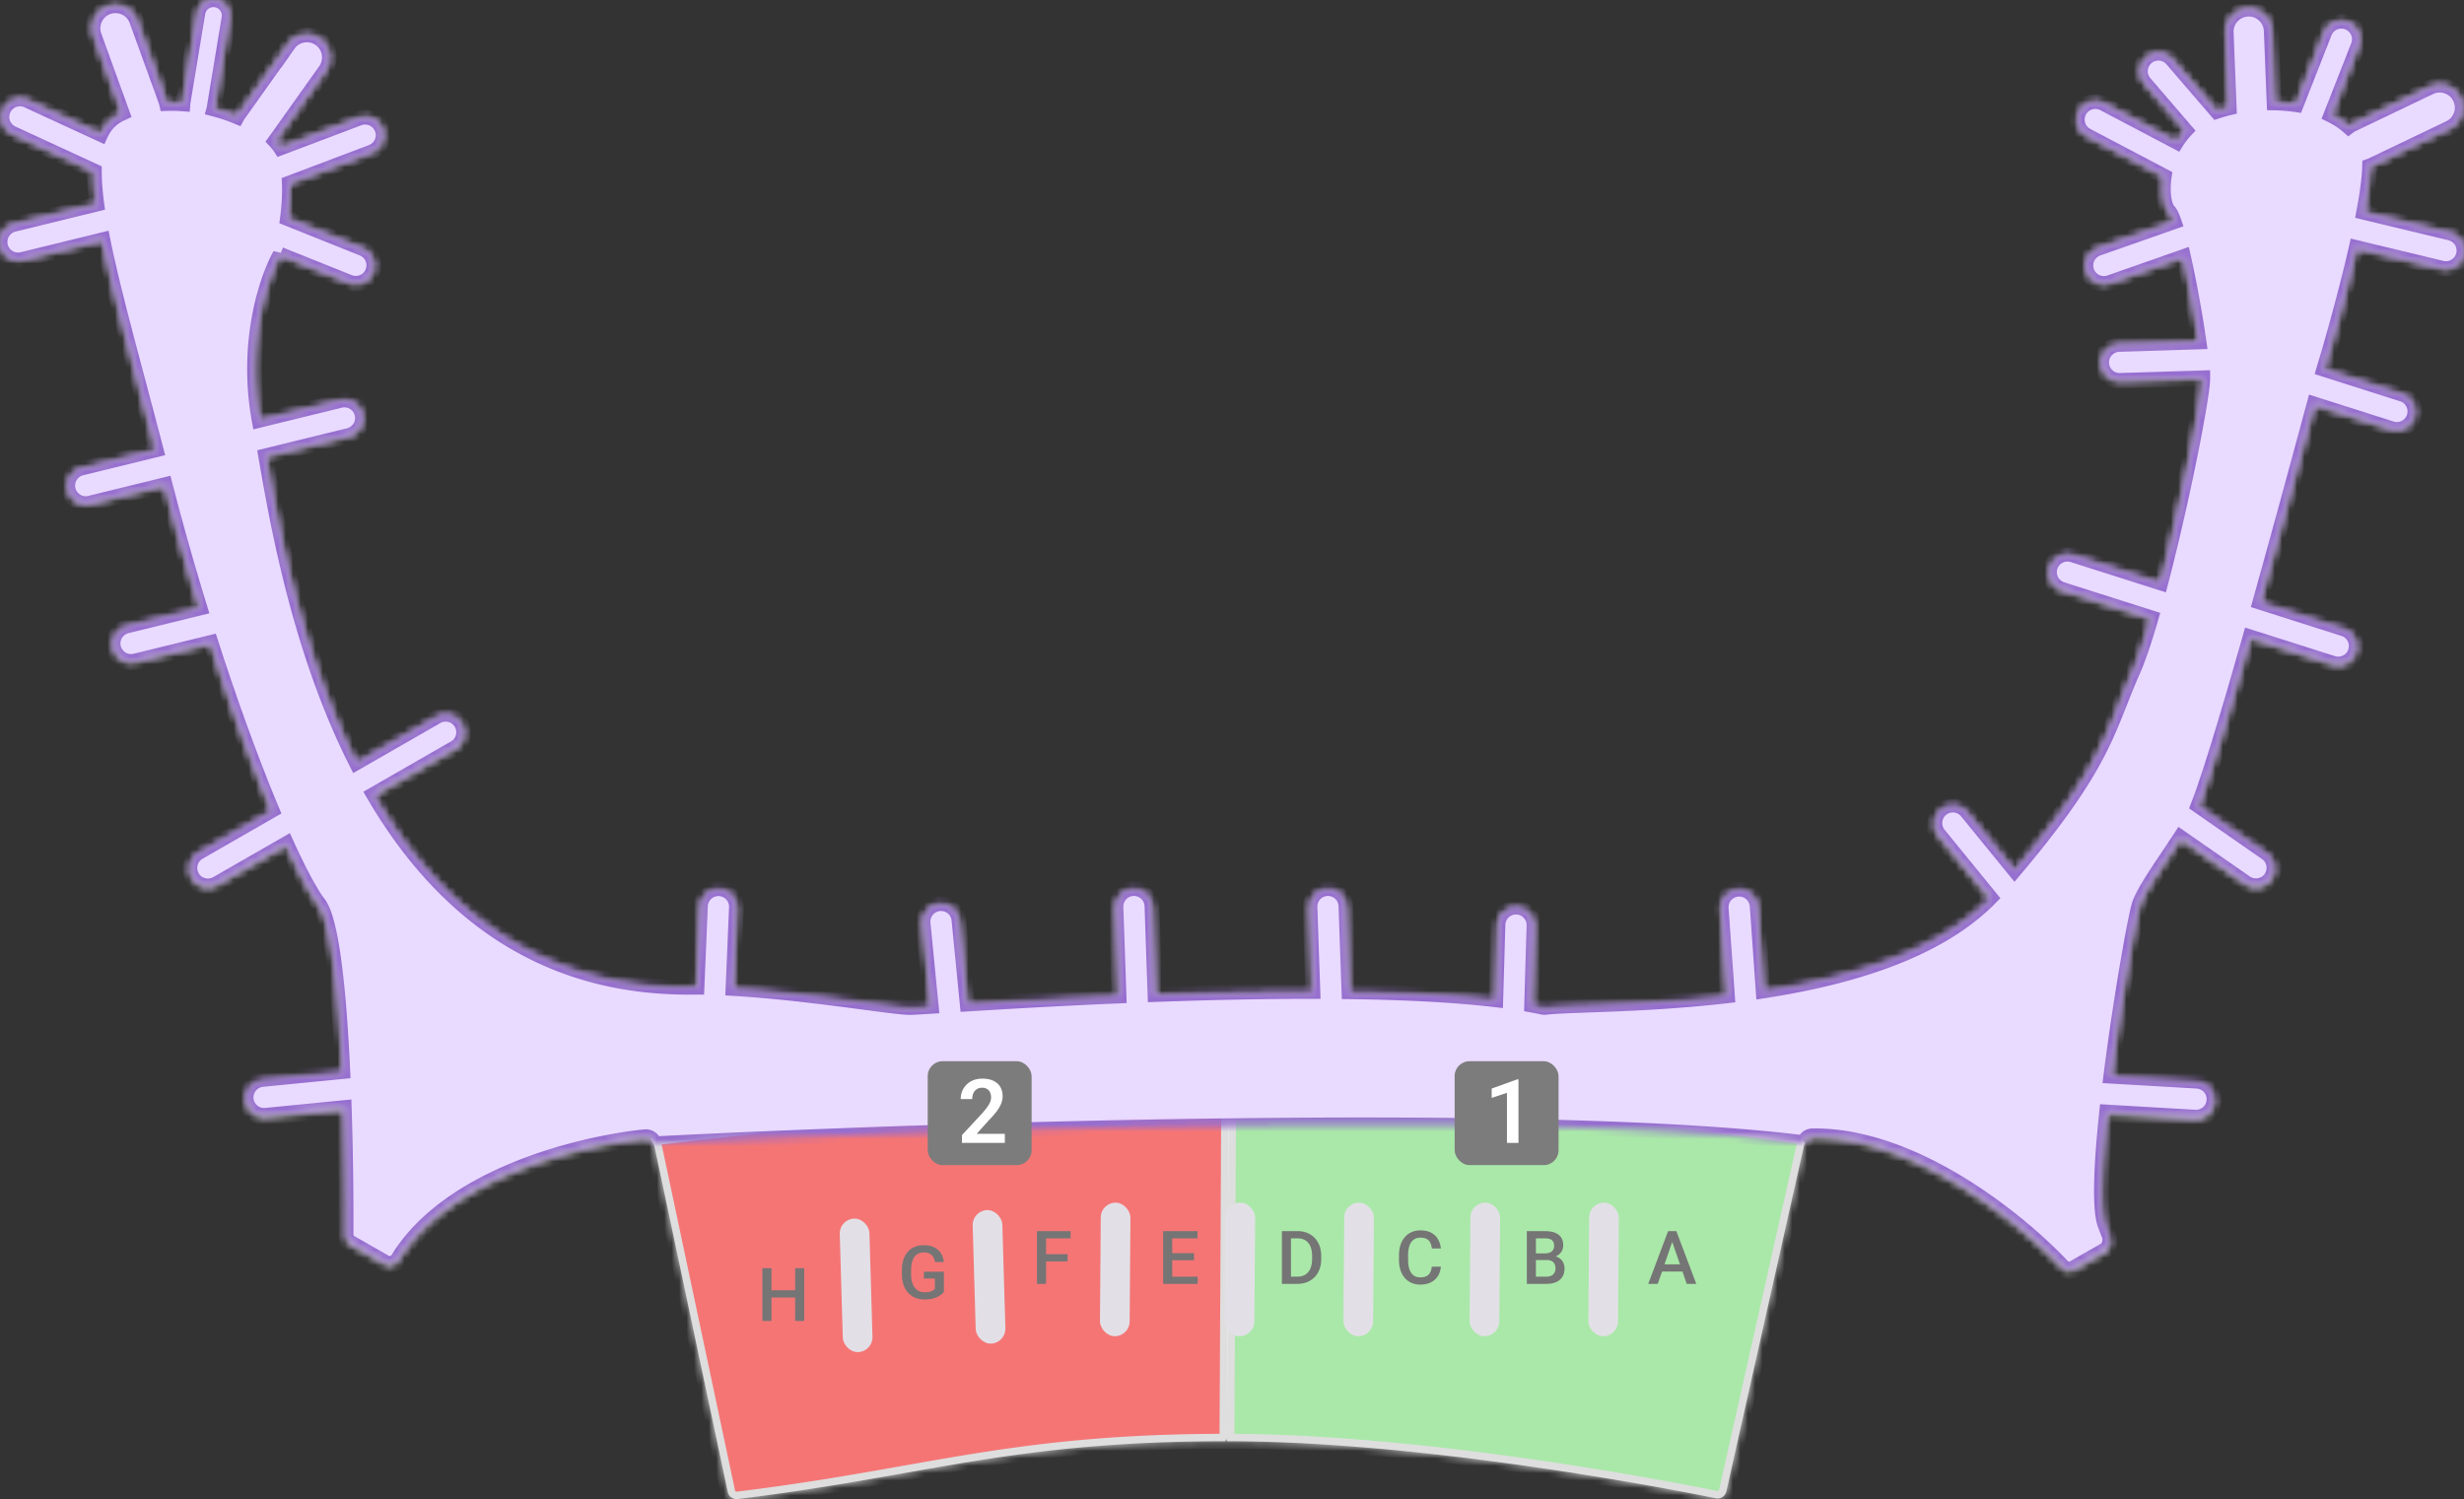 <svg width="332" height="202" viewBox="0 0 332 202" fill="none" xmlns="http://www.w3.org/2000/svg"><rect x="0" y="0" width="332" height="202" fill="#333333" stroke="none"/><mask id="a" fill="#fff"><path d="M26.652 1.785a2.128 2.128 0 1 1 4.198.695l-1.984 12.021a2.15 2.15 0 0 1-.046.215c1.1.286 2.156.642 3.14 1.053a3.07 3.07 0 0 1 .204-.33l6.695-9.433a3.036 3.036 0 0 1 4.24-.716 3.05 3.05 0 0 1 .715 4.247l-6.695 9.433-.056.076c.285.304.53.612.73.922l10.57-4.007a2.43 2.43 0 0 1 3.135 1.417 2.438 2.438 0 0 1-1.414 3.142l-11.1 4.207c.068 1.555-.048 3.216-.25 4.769l10.115 4.062a2.438 2.438 0 0 1 1.353 3.168 2.43 2.43 0 0 1-3.162 1.356l-9.285-3.729a1.392 1.392 0 0 1-.037.07c-1.793 3.195-4.69 11.82-2.791 22.32l10.944-2.685a2.437 2.437 0 0 1 1.156 4.734L35.8 61.546c1.593 9.189 4.555 26.254 12.21 41.436l10.869-6.255a2.43 2.43 0 0 1 3.32.9 2.44 2.44 0 0 1-.898 3.327l-10.97 6.312c8.45 14.506 21.756 26.284 43.094 26.018l.249.001.234.001.463-10.969a2.434 2.434 0 0 1 2.532-2.332 2.435 2.435 0 0 1 2.327 2.537l-.46 10.933c6.248.366 12.888 1.243 17.64 1.871 3.031.401 5.295.7 6.198.7.301 0 1.298-.059 2.864-.158l-1.106-11.256a2.437 2.437 0 0 1 2.182-2.664 2.434 2.434 0 0 1 2.659 2.187l1.122 11.426c5.113-.318 12.333-.744 20.443-1.09l-.416-11.984a2.434 2.434 0 0 1 2.346-2.52 2.434 2.434 0 0 1 2.515 2.35l.415 11.961c6.875-.251 14.184-.425 21.262-.418l-.395-11.373a2.434 2.434 0 0 1 2.346-2.52 2.434 2.434 0 0 1 2.515 2.35l.402 11.578c7.27.1 14.117.424 19.774 1.091l.299-10.22a2.434 2.434 0 0 1 2.502-2.364 2.435 2.435 0 0 1 2.36 2.507l-.316 10.789c.5.091.985.187 1.454.286.134.029.247.035.383.02 1.239-.138 3.268-.212 5.862-.305 4.775-.173 11.466-.415 18.667-1.257l-.834-11.785a2.436 2.436 0 0 1 2.254-2.603 2.434 2.434 0 0 1 2.598 2.259l.812 11.479c11.506-1.769 23.502-5.29 30.615-12.586l-6.947-8.54a2.44 2.44 0 0 1 .348-3.428 2.429 2.429 0 0 1 3.422.349l6.429 7.903c9.895-11.738 11.949-16.946 14.17-22.583.538-1.364 1.086-2.754 1.757-4.267.756-1.704 1.603-4.245 2.471-7.235l-12.009-3.83a2.438 2.438 0 0 1-1.58-3.061 2.43 2.43 0 0 1 3.055-1.583l11.825 3.77c2.907-11.13 5.662-25.134 5.662-27.659v-.024l-11.15.351a2.434 2.434 0 0 1-2.507-2.359 2.435 2.435 0 0 1 2.354-2.512l10.799-.34c-.494-3.46-1.289-7.916-2.096-11.5l-9.912 3.481a2.43 2.43 0 0 1-3.099-1.493 2.438 2.438 0 0 1 1.49-3.106l10.257-3.603c-.252-.724-.488-1.227-.696-1.436-.63-.631-.947-2.52-.625-4.71l-10.419-5.492a2.44 2.44 0 0 1-1.021-3.29 2.43 2.43 0 0 1 3.285-1.023l9.827 5.179a9.9 9.9 0 0 1 1.199-1.553l-5.502-6.407a2.44 2.44 0 0 1 .258-3.436 2.428 2.428 0 0 1 3.429.257l6.022 7.013a19.11 19.11 0 0 1 1.675-.481l-.407-10.183a3.044 3.044 0 0 1 2.916-3.166 3.042 3.042 0 0 1 3.159 2.922l.39 9.763a22.12 22.12 0 0 1 2.978.242l3.813-9.726a2.43 2.43 0 0 1 3.153-1.377 2.438 2.438 0 0 1 1.374 3.16l-3.667 9.352c.871.43 1.672.952 2.376 1.575a3.08 3.08 0 0 1 .546-.336l10.419-4.999a3.038 3.038 0 0 1 4.055 1.432 3.049 3.049 0 0 1-1.429 4.063l-10.42 4.998a3.03 3.03 0 0 1-.332.137c-.036 1.602-.341 3.788-.798 6.237l11.647 2.808a2.437 2.437 0 0 1-1.137 4.739l-11.509-2.775c-1.517 6.661-3.552 13.725-4.28 16.095-.026.087-.059.197-.097.33l10.584 3.375a2.437 2.437 0 0 1-1.475 4.644l-10.405-3.318-1.05 3.878-.001.003c-1.656 6.12-3.937 14.55-6.261 22.872l11.289 3.6a2.437 2.437 0 0 1 1.579 3.06 2.43 2.43 0 0 1-3.054 1.584l-11.134-3.55c-2.757 9.742-5.421 18.687-7.011 22.774l9.191 6.399a2.44 2.44 0 0 1 .609 3.392 2.43 2.43 0 0 1-3.385.611l-8.791-6.121c-.573.874-1.132 1.712-1.664 2.507-1.788 2.677-3.262 4.883-3.851 6.455-.494 1.322-2.509 12.5-3.862 23.28l11.611.679a2.435 2.435 0 0 1 2.286 2.574 2.433 2.433 0 0 1-2.569 2.291l-11.891-.695c-.761 7.211-1.047 13.486-.135 15.429.137.41.276.765.41 1.069.326.734.12 1.761-.576 2.159l-4.153 2.378a1.232 1.232 0 0 1-1.51-.23c-6.068-6.427-20.128-17.748-33.679-17.589a1.177 1.177 0 0 0-1.125.932l-10.478 46.66a1.207 1.207 0 0 1-1.418.936c-6.514-1.319-39.308-7.682-65.875-7.682-19.223 0-30.696 2.03-43.527 4.301-6.671 1.181-13.708 2.426-22.392 3.485a1.223 1.223 0 0 1-1.342-.953l-9.883-46.604a1.188 1.188 0 0 0-1.28-.948c-9.027.937-26.457 5.327-33.278 16.476-.36.587-1.117.81-1.713.469l-4.675-2.677a1.206 1.206 0 0 1-.614-1.057c.026-4.649-.03-10.841-.236-17.147l-10.553 1.037a2.434 2.434 0 0 1-2.658-2.187 2.435 2.435 0 0 1 2.183-2.663l10.837-1.065c-.486-10.524-1.45-20.331-3.225-22.658-1.079-1.413-2.588-4.21-4.36-8.113l-9.367 5.391a2.43 2.43 0 0 1-3.32-.9 2.439 2.439 0 0 1 .898-3.326l9.837-5.662c-2.522-6.048-5.392-13.806-8.24-22.658l-10.2 2.502a2.437 2.437 0 0 1-1.157-4.734l9.891-2.426a378.039 378.039 0 0 1-4.701-16.643L12.13 67.926a2.437 2.437 0 0 1-1.157-4.734l10.057-2.466c-.824-3.172-1.624-6.185-2.382-9.04l-.01-.034-.004-.017v-.001c-2.006-7.553-3.715-13.986-4.775-19.266L3.011 35.03a2.437 2.437 0 0 1-1.157-4.734l11.185-2.743c-.216-1.638-.332-3.123-.33-4.453L1.694 18.012a2.439 2.439 0 0 1-1.19-3.233 2.43 2.43 0 0 1 3.226-1.193l9.845 4.547c.567-1.237 1.43-2.149 2.637-2.73.086-.04.173-.082.26-.121L12.688 4.807a3.048 3.048 0 0 1 1.823-3.9 3.038 3.038 0 0 1 3.893 1.826l3.934 10.883c.043.119.078.239.105.359a20.734 20.734 0 0 1 2.201.046c.005-.072.013-.144.025-.216l1.984-12.02Z"/></mask><path d="M26.652 1.785a2.128 2.128 0 1 1 4.198.695l-1.984 12.021a2.15 2.15 0 0 1-.046.215c1.1.286 2.156.642 3.14 1.053a3.07 3.07 0 0 1 .204-.33l6.695-9.433a3.036 3.036 0 0 1 4.24-.716 3.05 3.05 0 0 1 .715 4.247l-6.695 9.433-.056.076c.285.304.53.612.73.922l10.57-4.007a2.43 2.43 0 0 1 3.135 1.417 2.438 2.438 0 0 1-1.414 3.142l-11.1 4.207c.068 1.555-.048 3.216-.25 4.769l10.115 4.062a2.438 2.438 0 0 1 1.353 3.168 2.43 2.43 0 0 1-3.162 1.356l-9.285-3.729a1.392 1.392 0 0 1-.037.07c-1.793 3.195-4.69 11.82-2.791 22.32l10.944-2.685a2.437 2.437 0 0 1 1.156 4.734L35.8 61.546c1.593 9.189 4.555 26.254 12.21 41.436l10.869-6.255a2.43 2.43 0 0 1 3.32.9 2.44 2.44 0 0 1-.898 3.327l-10.97 6.312c8.45 14.506 21.756 26.284 43.094 26.018l.249.001.234.001.463-10.969a2.434 2.434 0 0 1 2.532-2.332 2.435 2.435 0 0 1 2.327 2.537l-.46 10.933c6.248.366 12.888 1.243 17.64 1.871 3.031.401 5.295.7 6.198.7.301 0 1.298-.059 2.864-.158l-1.106-11.256a2.437 2.437 0 0 1 2.182-2.664 2.434 2.434 0 0 1 2.659 2.187l1.122 11.426c5.113-.318 12.333-.744 20.443-1.09l-.416-11.984a2.434 2.434 0 0 1 2.346-2.52 2.434 2.434 0 0 1 2.515 2.35l.415 11.961c6.875-.251 14.184-.425 21.262-.418l-.395-11.373a2.434 2.434 0 0 1 2.346-2.52 2.434 2.434 0 0 1 2.515 2.35l.402 11.578c7.27.1 14.117.424 19.774 1.091l.299-10.22a2.434 2.434 0 0 1 2.502-2.364 2.435 2.435 0 0 1 2.36 2.507l-.316 10.789c.5.091.985.187 1.454.286.134.029.247.035.383.02 1.239-.138 3.268-.212 5.862-.305 4.775-.173 11.466-.415 18.667-1.257l-.834-11.785a2.436 2.436 0 0 1 2.254-2.603 2.434 2.434 0 0 1 2.598 2.259l.812 11.479c11.506-1.769 23.502-5.29 30.615-12.586l-6.947-8.54a2.44 2.44 0 0 1 .348-3.428 2.429 2.429 0 0 1 3.422.349l6.429 7.903c9.895-11.738 11.949-16.946 14.17-22.583.538-1.364 1.086-2.754 1.757-4.267.756-1.704 1.603-4.245 2.471-7.235l-12.009-3.83a2.438 2.438 0 0 1-1.58-3.061 2.43 2.43 0 0 1 3.055-1.583l11.825 3.77c2.907-11.13 5.662-25.134 5.662-27.659v-.024l-11.15.351a2.434 2.434 0 0 1-2.507-2.359 2.435 2.435 0 0 1 2.354-2.512l10.799-.34c-.494-3.46-1.289-7.916-2.096-11.5l-9.912 3.481a2.43 2.43 0 0 1-3.099-1.493 2.438 2.438 0 0 1 1.49-3.106l10.257-3.603c-.252-.724-.488-1.227-.696-1.436-.63-.631-.947-2.52-.625-4.71l-10.419-5.492a2.44 2.44 0 0 1-1.021-3.29 2.43 2.43 0 0 1 3.285-1.023l9.827 5.179a9.9 9.9 0 0 1 1.199-1.553l-5.502-6.407a2.44 2.44 0 0 1 .258-3.436 2.428 2.428 0 0 1 3.429.257l6.022 7.013a19.11 19.11 0 0 1 1.675-.481l-.407-10.183a3.044 3.044 0 0 1 2.916-3.166 3.042 3.042 0 0 1 3.159 2.922l.39 9.763a22.12 22.12 0 0 1 2.978.242l3.813-9.726a2.43 2.43 0 0 1 3.153-1.377 2.438 2.438 0 0 1 1.374 3.16l-3.667 9.352c.871.43 1.672.952 2.376 1.575a3.08 3.08 0 0 1 .546-.336l10.419-4.999a3.038 3.038 0 0 1 4.055 1.432 3.049 3.049 0 0 1-1.429 4.063l-10.42 4.998a3.03 3.03 0 0 1-.332.137c-.036 1.602-.341 3.788-.798 6.237l11.647 2.808a2.437 2.437 0 0 1-1.137 4.739l-11.509-2.775c-1.517 6.661-3.552 13.725-4.28 16.095-.026.087-.059.197-.097.33l10.584 3.375a2.437 2.437 0 0 1-1.475 4.644l-10.405-3.318-1.05 3.878-.001.003c-1.656 6.12-3.937 14.55-6.261 22.872l11.289 3.6a2.437 2.437 0 0 1 1.579 3.06 2.43 2.43 0 0 1-3.054 1.584l-11.134-3.55c-2.757 9.742-5.421 18.687-7.011 22.774l9.191 6.399a2.44 2.44 0 0 1 .609 3.392 2.43 2.43 0 0 1-3.385.611l-8.791-6.121c-.573.874-1.132 1.712-1.664 2.507-1.788 2.677-3.262 4.883-3.851 6.455-.494 1.322-2.509 12.5-3.862 23.28l11.611.679a2.435 2.435 0 0 1 2.286 2.574 2.433 2.433 0 0 1-2.569 2.291l-11.891-.695c-.761 7.211-1.047 13.486-.135 15.429.137.41.276.765.41 1.069.326.734.12 1.761-.576 2.159l-4.153 2.378a1.232 1.232 0 0 1-1.51-.23c-6.068-6.427-20.128-17.748-33.679-17.589a1.177 1.177 0 0 0-1.125.932l-10.478 46.66a1.207 1.207 0 0 1-1.418.936c-6.514-1.319-39.308-7.682-65.875-7.682-19.223 0-30.696 2.03-43.527 4.301-6.671 1.181-13.708 2.426-22.392 3.485a1.223 1.223 0 0 1-1.342-.953l-9.883-46.604a1.188 1.188 0 0 0-1.28-.948c-9.027.937-26.457 5.327-33.278 16.476-.36.587-1.117.81-1.713.469l-4.675-2.677a1.206 1.206 0 0 1-.614-1.057c.026-4.649-.03-10.841-.236-17.147l-10.553 1.037a2.434 2.434 0 0 1-2.658-2.187 2.435 2.435 0 0 1 2.183-2.663l10.837-1.065c-.486-10.524-1.45-20.331-3.225-22.658-1.079-1.413-2.588-4.21-4.36-8.113l-9.367 5.391a2.43 2.43 0 0 1-3.32-.9 2.439 2.439 0 0 1 .898-3.326l9.837-5.662c-2.522-6.048-5.392-13.806-8.24-22.658l-10.2 2.502a2.437 2.437 0 0 1-1.157-4.734l9.891-2.426a378.039 378.039 0 0 1-4.701-16.643L12.13 67.926a2.437 2.437 0 0 1-1.157-4.734l10.057-2.466c-.824-3.172-1.624-6.185-2.382-9.04l-.01-.034-.004-.017v-.001c-2.006-7.553-3.715-13.986-4.775-19.266L3.011 35.03a2.437 2.437 0 0 1-1.157-4.734l11.185-2.743c-.216-1.638-.332-3.123-.33-4.453L1.694 18.012a2.439 2.439 0 0 1-1.19-3.233 2.43 2.43 0 0 1 3.226-1.193l9.845 4.547c.567-1.237 1.43-2.149 2.637-2.73.086-.04.173-.082.26-.121L12.688 4.807a3.048 3.048 0 0 1 1.823-3.9 3.038 3.038 0 0 1 3.893 1.826l3.934 10.883c.043.119.078.239.105.359a20.734 20.734 0 0 1 2.201.046c.005-.072.013-.144.025-.216l1.984-12.02Z" fill="#FCFCFC" stroke="#DEDEDE" stroke-width="2" mask="url(#a)"/><path class="gate1" d="m242.034 153.556.777.108a1.734 1.734 0 0 0-.209.517l-10.478 46.661a.707.707 0 0 1-.831.555c-6.473-1.311-38.941-7.612-65.472-7.691l.232-46.783c15.352.025 34.743 1.738 50.371 3.456a947.971 947.971 0 0 1 19.783 2.389c2.478.326 4.462.597 5.827.788Z" fill="#AAE8A9" stroke="#DEDEDE"/><path class="gate2" d="M164.821 193.705c-18.968.035-30.387 2.056-43.115 4.309h-.002c-6.67 1.18-13.695 2.423-22.364 3.481a.723.723 0 0 1-.792-.561l-9.884-46.604a1.719 1.719 0 0 0-.21-.533l.611-.075c1.364-.165 3.346-.4 5.823-.684 4.952-.566 11.878-1.321 19.772-2.077 15.62-1.496 35.011-2.994 50.393-3.038l-.232 45.782Z" fill="#F57575" stroke="#DEDEDE"/><mask id="b" fill="#fff"><path d="M26.652 1.781a2.128 2.128 0 1 1 4.198.695l-1.984 11.996a2.15 2.15 0 0 1-.046.215c1.1.285 2.156.641 3.14 1.05a3.136 3.136 0 0 1 .204-.329l6.695-9.413a3.04 3.04 0 1 1 4.955 3.523l-6.695 9.414-.056.076c.285.303.53.611.73.92l10.57-3.998a2.432 2.432 0 0 1 1.721 4.549l-11.1 4.2c.068 1.551-.048 3.208-.25 4.759l10.115 4.053a2.432 2.432 0 0 1-1.81 4.515l-9.284-3.72a1.433 1.433 0 0 1-.037.07c-1.793 3.187-4.69 11.796-2.791 22.274l10.944-2.679a2.432 2.432 0 0 1 1.156 4.724L35.8 61.425c1.593 9.17 4.555 26.201 12.21 41.353l10.869-6.242a2.432 2.432 0 0 1 2.422 4.217l-10.97 6.301c8.45 14.477 21.756 26.231 43.094 25.966l.249.001.234.001.463-10.948a2.432 2.432 0 1 1 4.86.205l-.462 10.911c6.249.366 12.888 1.241 17.64 1.868h.001c3.031.4 5.295.698 6.198.698.301 0 1.298-.059 2.864-.157l-1.106-11.234a2.433 2.433 0 0 1 4.841-.476l1.122 11.403c5.113-.317 12.333-.743 20.443-1.088l-.416-11.96a2.431 2.431 0 1 1 4.861-.169l.415 11.937c6.875-.251 14.184-.424 21.262-.417l-.395-11.351a2.431 2.431 0 1 1 4.861-.169l.402 11.554c7.27.1 14.117.424 19.774 1.089l.299-10.199a2.433 2.433 0 0 1 4.862.142l-.316 10.768c.5.091.985.186 1.454.286.134.028.247.034.383.019 1.239-.138 3.267-.211 5.86-.305h.002c4.776-.172 11.467-.414 18.667-1.253l-.834-11.762a2.432 2.432 0 1 1 4.852-.344l.812 11.457c11.506-1.766 23.502-5.28 30.615-12.562l-6.947-8.522a2.432 2.432 0 1 1 3.77-3.074l6.429 7.888c9.895-11.714 11.949-16.913 14.171-22.538.537-1.362 1.085-2.748 1.756-4.258.756-1.701 1.603-4.237 2.471-7.222l-12.009-3.822a2.432 2.432 0 0 1 1.475-4.635l11.825 3.764c2.907-11.11 5.662-25.086 5.662-27.605v-.024l-11.15.35a2.432 2.432 0 0 1-.153-4.861l10.799-.34c-.494-3.452-1.289-7.9-2.096-11.477l-9.912 3.475a2.431 2.431 0 1 1-1.609-4.59l10.257-3.596c-.252-.723-.488-1.225-.696-1.433-.63-.63-.947-2.516-.625-4.702l-10.419-5.48a2.432 2.432 0 1 1 2.264-4.305l9.827 5.169a9.882 9.882 0 0 1 1.199-1.55l-5.502-6.394a2.431 2.431 0 1 1 3.687-3.173l6.022 6.999a19.113 19.113 0 0 1 1.675-.48l-.407-10.163a3.04 3.04 0 0 1 6.075-.243l.39 9.743c.999.016 1.999.094 2.978.242l3.813-9.707a2.432 2.432 0 0 1 4.527 1.779l-3.667 9.334c.871.43 1.672.95 2.376 1.572.167-.128.349-.241.546-.336l10.419-4.988a3.04 3.04 0 0 1 2.626 5.484l-10.42 4.988a2.86 2.86 0 0 1-.332.136c-.036 1.6-.341 3.781-.798 6.226l11.647 2.802a2.432 2.432 0 0 1-1.137 4.73l-11.509-2.77c-1.517 6.648-3.552 13.697-4.28 16.063l-.097.329 10.584 3.369a2.431 2.431 0 1 1-1.475 4.634l-10.405-3.311-1.05 3.87-.001.003a2959.77 2959.77 0 0 1-6.261 22.826l11.289 3.593a2.432 2.432 0 0 1-1.475 4.635l-11.134-3.543c-2.757 9.723-5.421 18.651-7.011 22.729l9.191 6.387a2.432 2.432 0 0 1-2.776 3.994l-8.791-6.109c-.567.865-1.121 1.693-1.649 2.48l-.015.023c-1.788 2.671-3.262 4.873-3.851 6.442-.494 1.319-2.509 12.475-3.862 23.234l11.611.677a2.432 2.432 0 0 1-.283 4.856l-11.891-.694c-.761 7.197-1.047 13.46-.135 15.399.137.408.276.763.41 1.066.326.733.12 1.758-.576 2.156l-4.152 2.373a1.236 1.236 0 0 1-1.511-.23c-6.068-6.415-20.128-17.713-33.679-17.554a1.176 1.176 0 0 0-1.125.93c-35.425-4.418-118.037-1.746-154.915.143a1.188 1.188 0 0 0-1.28-.947c-9.027.936-26.457 5.317-33.278 16.444-.36.586-1.117.809-1.713.468l-4.675-2.672a1.202 1.202 0 0 1-.614-1.055 463.88 463.88 0 0 0-.236-17.113l-10.553 1.035a2.431 2.431 0 1 1-.475-4.84l10.837-1.063c-.486-10.503-1.45-20.29-3.225-22.613-1.079-1.41-2.588-4.202-4.36-8.097l-9.367 5.38a2.432 2.432 0 1 1-2.422-4.218l9.837-5.65c-2.522-6.036-5.392-13.778-8.24-22.613l-10.2 2.497a2.432 2.432 0 0 1-1.157-4.724l9.891-2.422a376.726 376.726 0 0 1-4.701-16.61L12.13 67.793a2.432 2.432 0 1 1-1.156-4.725l10.056-2.462a1692.84 1692.84 0 0 0-2.382-9.02l-.01-.035-.004-.017v-.002c-2.006-7.537-3.715-13.958-4.775-19.227L3.011 34.96a2.432 2.432 0 1 1-1.157-4.725l11.185-2.738c-.216-1.634-.332-3.116-.33-4.444L1.694 17.976a2.432 2.432 0 1 1 2.036-4.417l9.845 4.538c.567-1.235 1.43-2.144 2.637-2.724l.26-.122-3.785-10.453a3.04 3.04 0 0 1 5.716-2.07l3.934 10.861c.043.119.078.238.105.358a20.76 20.76 0 0 1 2.201.046c.005-.071.013-.143.025-.215l1.984-11.997Z"/></mask><path d="M26.652 1.781a2.128 2.128 0 1 1 4.198.695l-1.984 11.996a2.15 2.15 0 0 1-.046.215c1.1.285 2.156.641 3.14 1.05a3.136 3.136 0 0 1 .204-.329l6.695-9.413a3.04 3.04 0 1 1 4.955 3.523l-6.695 9.414-.056.076c.285.303.53.611.73.92l10.57-3.998a2.432 2.432 0 0 1 1.721 4.549l-11.1 4.2c.068 1.551-.048 3.208-.25 4.759l10.115 4.053a2.432 2.432 0 0 1-1.81 4.515l-9.284-3.72a1.433 1.433 0 0 1-.037.07c-1.793 3.187-4.69 11.796-2.791 22.274l10.944-2.679a2.432 2.432 0 0 1 1.156 4.724L35.8 61.425c1.593 9.17 4.555 26.201 12.21 41.353l10.869-6.242a2.432 2.432 0 0 1 2.422 4.217l-10.97 6.301c8.45 14.477 21.756 26.231 43.094 25.966l.249.001.234.001.463-10.948a2.432 2.432 0 1 1 4.86.205l-.462 10.911c6.249.366 12.888 1.241 17.64 1.868h.001c3.031.4 5.295.698 6.198.698.301 0 1.298-.059 2.864-.157l-1.106-11.234a2.433 2.433 0 0 1 4.841-.476l1.122 11.403c5.113-.317 12.333-.743 20.443-1.088l-.416-11.96a2.431 2.431 0 1 1 4.861-.169l.415 11.937c6.875-.251 14.184-.424 21.262-.417l-.395-11.351a2.431 2.431 0 1 1 4.861-.169l.402 11.554c7.27.1 14.117.424 19.774 1.089l.299-10.199a2.433 2.433 0 0 1 4.862.142l-.316 10.768c.5.091.985.186 1.454.286.134.028.247.034.383.019 1.239-.138 3.267-.211 5.86-.305h.002c4.776-.172 11.467-.414 18.667-1.253l-.834-11.762a2.432 2.432 0 1 1 4.852-.344l.812 11.457c11.506-1.766 23.502-5.28 30.615-12.562l-6.947-8.522a2.432 2.432 0 1 1 3.77-3.074l6.429 7.888c9.895-11.714 11.949-16.913 14.171-22.538.537-1.362 1.085-2.748 1.756-4.258.756-1.701 1.603-4.237 2.471-7.222l-12.009-3.822a2.432 2.432 0 0 1 1.475-4.635l11.825 3.764c2.907-11.11 5.662-25.086 5.662-27.605v-.024l-11.15.35a2.432 2.432 0 0 1-.153-4.861l10.799-.34c-.494-3.452-1.289-7.9-2.096-11.477l-9.912 3.475a2.431 2.431 0 1 1-1.609-4.59l10.257-3.596c-.252-.723-.488-1.225-.696-1.433-.63-.63-.947-2.516-.625-4.702l-10.419-5.48a2.432 2.432 0 1 1 2.264-4.305l9.827 5.169a9.882 9.882 0 0 1 1.199-1.55l-5.502-6.394a2.431 2.431 0 1 1 3.687-3.173l6.022 6.999a19.113 19.113 0 0 1 1.675-.48l-.407-10.163a3.04 3.04 0 0 1 6.075-.243l.39 9.743c.999.016 1.999.094 2.978.242l3.813-9.707a2.432 2.432 0 0 1 4.527 1.779l-3.667 9.334c.871.43 1.672.95 2.376 1.572.167-.128.349-.241.546-.336l10.419-4.988a3.04 3.04 0 0 1 2.626 5.484l-10.42 4.988a2.86 2.86 0 0 1-.332.136c-.036 1.6-.341 3.781-.798 6.226l11.647 2.802a2.432 2.432 0 0 1-1.137 4.73l-11.509-2.77c-1.517 6.648-3.552 13.697-4.28 16.063l-.097.329 10.584 3.369a2.431 2.431 0 1 1-1.475 4.634l-10.405-3.311-1.05 3.87-.001.003a2959.77 2959.77 0 0 1-6.261 22.826l11.289 3.593a2.432 2.432 0 0 1-1.475 4.635l-11.134-3.543c-2.757 9.723-5.421 18.651-7.011 22.729l9.191 6.387a2.432 2.432 0 0 1-2.776 3.994l-8.791-6.109c-.567.865-1.121 1.693-1.649 2.48l-.015.023c-1.788 2.671-3.262 4.873-3.851 6.442-.494 1.319-2.509 12.475-3.862 23.234l11.611.677a2.432 2.432 0 0 1-.283 4.856l-11.891-.694c-.761 7.197-1.047 13.46-.135 15.399.137.408.276.763.41 1.066.326.733.12 1.758-.576 2.156l-4.152 2.373a1.236 1.236 0 0 1-1.511-.23c-6.068-6.415-20.128-17.713-33.679-17.554a1.176 1.176 0 0 0-1.125.93c-35.425-4.418-118.037-1.746-154.915.143a1.188 1.188 0 0 0-1.28-.947c-9.027.936-26.457 5.317-33.278 16.444-.36.586-1.117.809-1.713.468l-4.675-2.672a1.202 1.202 0 0 1-.614-1.055 463.88 463.88 0 0 0-.236-17.113l-10.553 1.035a2.431 2.431 0 1 1-.475-4.84l10.837-1.063c-.486-10.503-1.45-20.29-3.225-22.613-1.079-1.41-2.588-4.202-4.36-8.097l-9.367 5.38a2.432 2.432 0 1 1-2.422-4.218l9.837-5.65c-2.522-6.036-5.392-13.778-8.24-22.613l-10.2 2.497a2.432 2.432 0 0 1-1.157-4.724l9.891-2.422a376.726 376.726 0 0 1-4.701-16.61L12.13 67.793a2.432 2.432 0 1 1-1.156-4.725l10.056-2.462a1692.84 1692.84 0 0 0-2.382-9.02l-.01-.035-.004-.017v-.002c-2.006-7.537-3.715-13.958-4.775-19.227L3.011 34.96a2.432 2.432 0 1 1-1.157-4.725l11.185-2.738c-.216-1.634-.332-3.116-.33-4.444L1.694 17.976a2.432 2.432 0 1 1 2.036-4.417l9.845 4.538c.567-1.235 1.43-2.144 2.637-2.724l.26-.122-3.785-10.453a3.04 3.04 0 0 1 5.716-2.07l3.934 10.861c.043.119.078.238.105.358a20.76 20.76 0 0 1 2.201.046c.005-.071.013-.143.025-.215l1.984-11.997Z" fill="#E9DAFF" stroke="#966ECF" stroke-width="2" mask="url(#b)"/><path d="M107.42 173.859v.972h-3.774v-.972h3.774Zm-3.472-2.968V178h-1.225v-7.109h1.225Zm4.414 0V178h-1.22v-7.109h1.22Zm18.82.476v2.715c-.101.133-.259.28-.474.439-.212.157-.493.292-.845.406-.351.114-.789.171-1.313.171-.446 0-.855-.075-1.226-.225a2.684 2.684 0 0 1-.962-.669 3.067 3.067 0 0 1-.62-1.069 4.42 4.42 0 0 1-.22-1.446v-.493c0-.537.067-1.015.201-1.435.136-.423.332-.782.586-1.074a2.44 2.44 0 0 1 .918-.665 3.111 3.111 0 0 1 1.225-.229c.583 0 1.065.098 1.445.293.385.192.681.459.889.801.208.342.34.732.396 1.172h-1.202a1.88 1.88 0 0 0-.229-.664 1.154 1.154 0 0 0-.479-.459c-.205-.114-.472-.171-.8-.171-.284 0-.533.053-.747.161a1.406 1.406 0 0 0-.537.473c-.14.209-.246.463-.318.762-.071.3-.107.641-.107 1.026v.502c0 .391.04.738.122 1.04.084.303.205.559.361.767.16.208.353.366.581.474.228.104.485.156.772.156.28 0 .509-.023.688-.068.179-.049.321-.106.425-.171.107-.069.19-.134.249-.196v-1.411h-1.48v-.913h2.701Zm13.766-5.476V173h-1.225v-7.109h1.225Zm2.901 3.11v.972h-3.213v-.972h3.213Zm.405-3.11v.976h-3.618v-.976h3.618Zm17.122 6.137V173h-3.774v-.972h3.774Zm-3.428-6.137V173h-1.225v-7.109h1.225Zm2.935 2.968v.957h-3.281v-.957h3.281Zm.469-2.968v.976h-3.75v-.976h3.75ZM174.788 173h-1.518l.009-.972h1.509c.44 0 .807-.096 1.104-.288.299-.192.524-.467.673-.825.153-.358.23-.784.23-1.279v-.386c0-.384-.044-.724-.132-1.021a2.013 2.013 0 0 0-.381-.747 1.611 1.611 0 0 0-.615-.459 2.09 2.09 0 0 0-.835-.156h-1.592v-.976h1.592c.472 0 .903.079 1.294.239.391.156.728.382 1.011.679.286.296.506.651.659 1.064.153.413.229.876.229 1.387v.376c0 .511-.076.973-.229 1.386a3.016 3.016 0 0 1-.659 1.065 2.972 2.972 0 0 1-1.026.679 3.567 3.567 0 0 1-1.323.234Zm-.84-7.109V173h-1.225v-7.109h1.225Zm18.974 4.795h1.221c-.039.465-.17.88-.391 1.245a2.318 2.318 0 0 1-.933.854c-.4.208-.887.313-1.46.313-.439 0-.835-.078-1.186-.235a2.58 2.58 0 0 1-.903-.674 3.054 3.054 0 0 1-.577-1.059 4.616 4.616 0 0 1-.195-1.387v-.591c0-.511.067-.973.2-1.386.137-.414.332-.767.586-1.06.254-.296.558-.522.913-.679a2.99 2.99 0 0 1 1.206-.234c.567 0 1.045.104 1.436.312.39.209.693.497.908.865.218.368.352.789.4 1.264h-1.22a2.259 2.259 0 0 0-.215-.786 1.11 1.11 0 0 0-.479-.498c-.211-.117-.488-.176-.83-.176-.28 0-.524.052-.732.157a1.384 1.384 0 0 0-.523.459c-.14.201-.245.45-.317.747a4.47 4.47 0 0 0-.102 1.006v.6c0 .358.03.684.092.977.065.289.163.538.293.747.134.208.303.369.508.483.205.114.451.171.737.171.349 0 .63-.055.845-.166.218-.111.383-.272.493-.483a2.22 2.22 0 0 0 .225-.786Zm15.467-.899h-1.812l-.01-.893h1.582c.267 0 .494-.04.679-.118a.942.942 0 0 0 .43-.346 1.01 1.01 0 0 0 .146-.552c0-.238-.045-.431-.136-.581a.786.786 0 0 0-.42-.327 2.08 2.08 0 0 0-.713-.103h-1.187V173h-1.225v-7.109h2.412c.39 0 .739.037 1.045.112.309.075.571.192.786.351.218.157.382.355.493.596.114.241.171.528.171.86 0 .293-.07.561-.21.805a1.6 1.6 0 0 1-.62.591c-.274.153-.614.244-1.021.273l-.39.308Zm-.054 3.213h-2.144l.552-.972h1.592c.277 0 .508-.045.693-.136a.956.956 0 0 0 .415-.386 1.15 1.15 0 0 0 .142-.581 1.38 1.38 0 0 0-.122-.601.84.84 0 0 0-.386-.395c-.176-.095-.405-.142-.688-.142h-1.377l.009-.893h1.792l.279.336c.39.013.711.1.962.259.254.16.442.366.566.62.124.254.186.528.186.821 0 .452-.1.831-.298 1.137a1.845 1.845 0 0 1-.845.699c-.368.156-.81.234-1.328.234Zm17.156-6.162L223.367 173h-1.284l2.676-7.109h.82l-.088.947Zm1.778 6.162-2.129-6.162-.093-.947h.825l2.686 7.109h-1.289Zm-.103-2.637v.972h-3.867v-.972h3.867Z" fill="#757575"/><rect x="113.091" y="164.262" width="4" height="18" rx="2" transform="rotate(-1.674 113.091 164.262)" fill="#E2E0E6"/><rect x="131" y="163.117" width="4" height="18" rx="2" transform="rotate(-1.674 131 163.117)" fill="#E2E0E6"/><rect x="148.331" y="162.04" width="4" height="18" rx="2" transform="rotate(.438 148.331 162.04)" fill="#E2E0E6"/><rect x="214.137" y="162.04" width="4" height="18" rx="2" transform="rotate(.438 214.137 162.04)" fill="#E2E0E6"/><rect x="198.137" y="162.04" width="4" height="18" rx="2" transform="rotate(.438 198.137 162.04)" fill="#E2E0E6"/><rect x="181.137" y="162.04" width="4" height="18" rx="2" transform="rotate(.438 181.137 162.04)" fill="#E2E0E6"/><rect x="165.137" y="162.04" width="4" height="18" rx="2" transform="rotate(.438 165.137 162.04)" fill="#E2E0E6"/><rect x="196" y="143" width="14" height="14" rx="2" fill="#7C7C7C"/><path d="M204.6 145.445V154h-1.553v-6.744l-2.057.68v-1.254l3.434-1.237h.176Z" fill="#fff"/><rect x="125" y="143" width="14" height="14" rx="2" fill="#7C7C7C"/><path d="M135.393 152.781V154h-5.778v-1.043l2.772-2.994c.289-.328.517-.613.685-.856.168-.242.287-.461.358-.656a1.633 1.633 0 0 0-.03-1.254 1.05 1.05 0 0 0-.41-.463 1.21 1.21 0 0 0-.65-.164c-.285 0-.529.067-.733.2a1.236 1.236 0 0 0-.457.539c-.101.23-.152.494-.152.791h-1.553c0-.504.117-.963.352-1.377a2.61 2.61 0 0 1 1.008-1.002c.437-.25.957-.375 1.558-.375.586 0 1.082.097 1.489.293.406.191.714.465.925.82.211.355.317.779.317 1.271 0 .274-.045.543-.135.809-.09.266-.217.529-.381.791-.16.258-.351.52-.574.785a14.07 14.07 0 0 1-.744.815l-1.664 1.851h3.797Z" fill="#fff"/></svg>